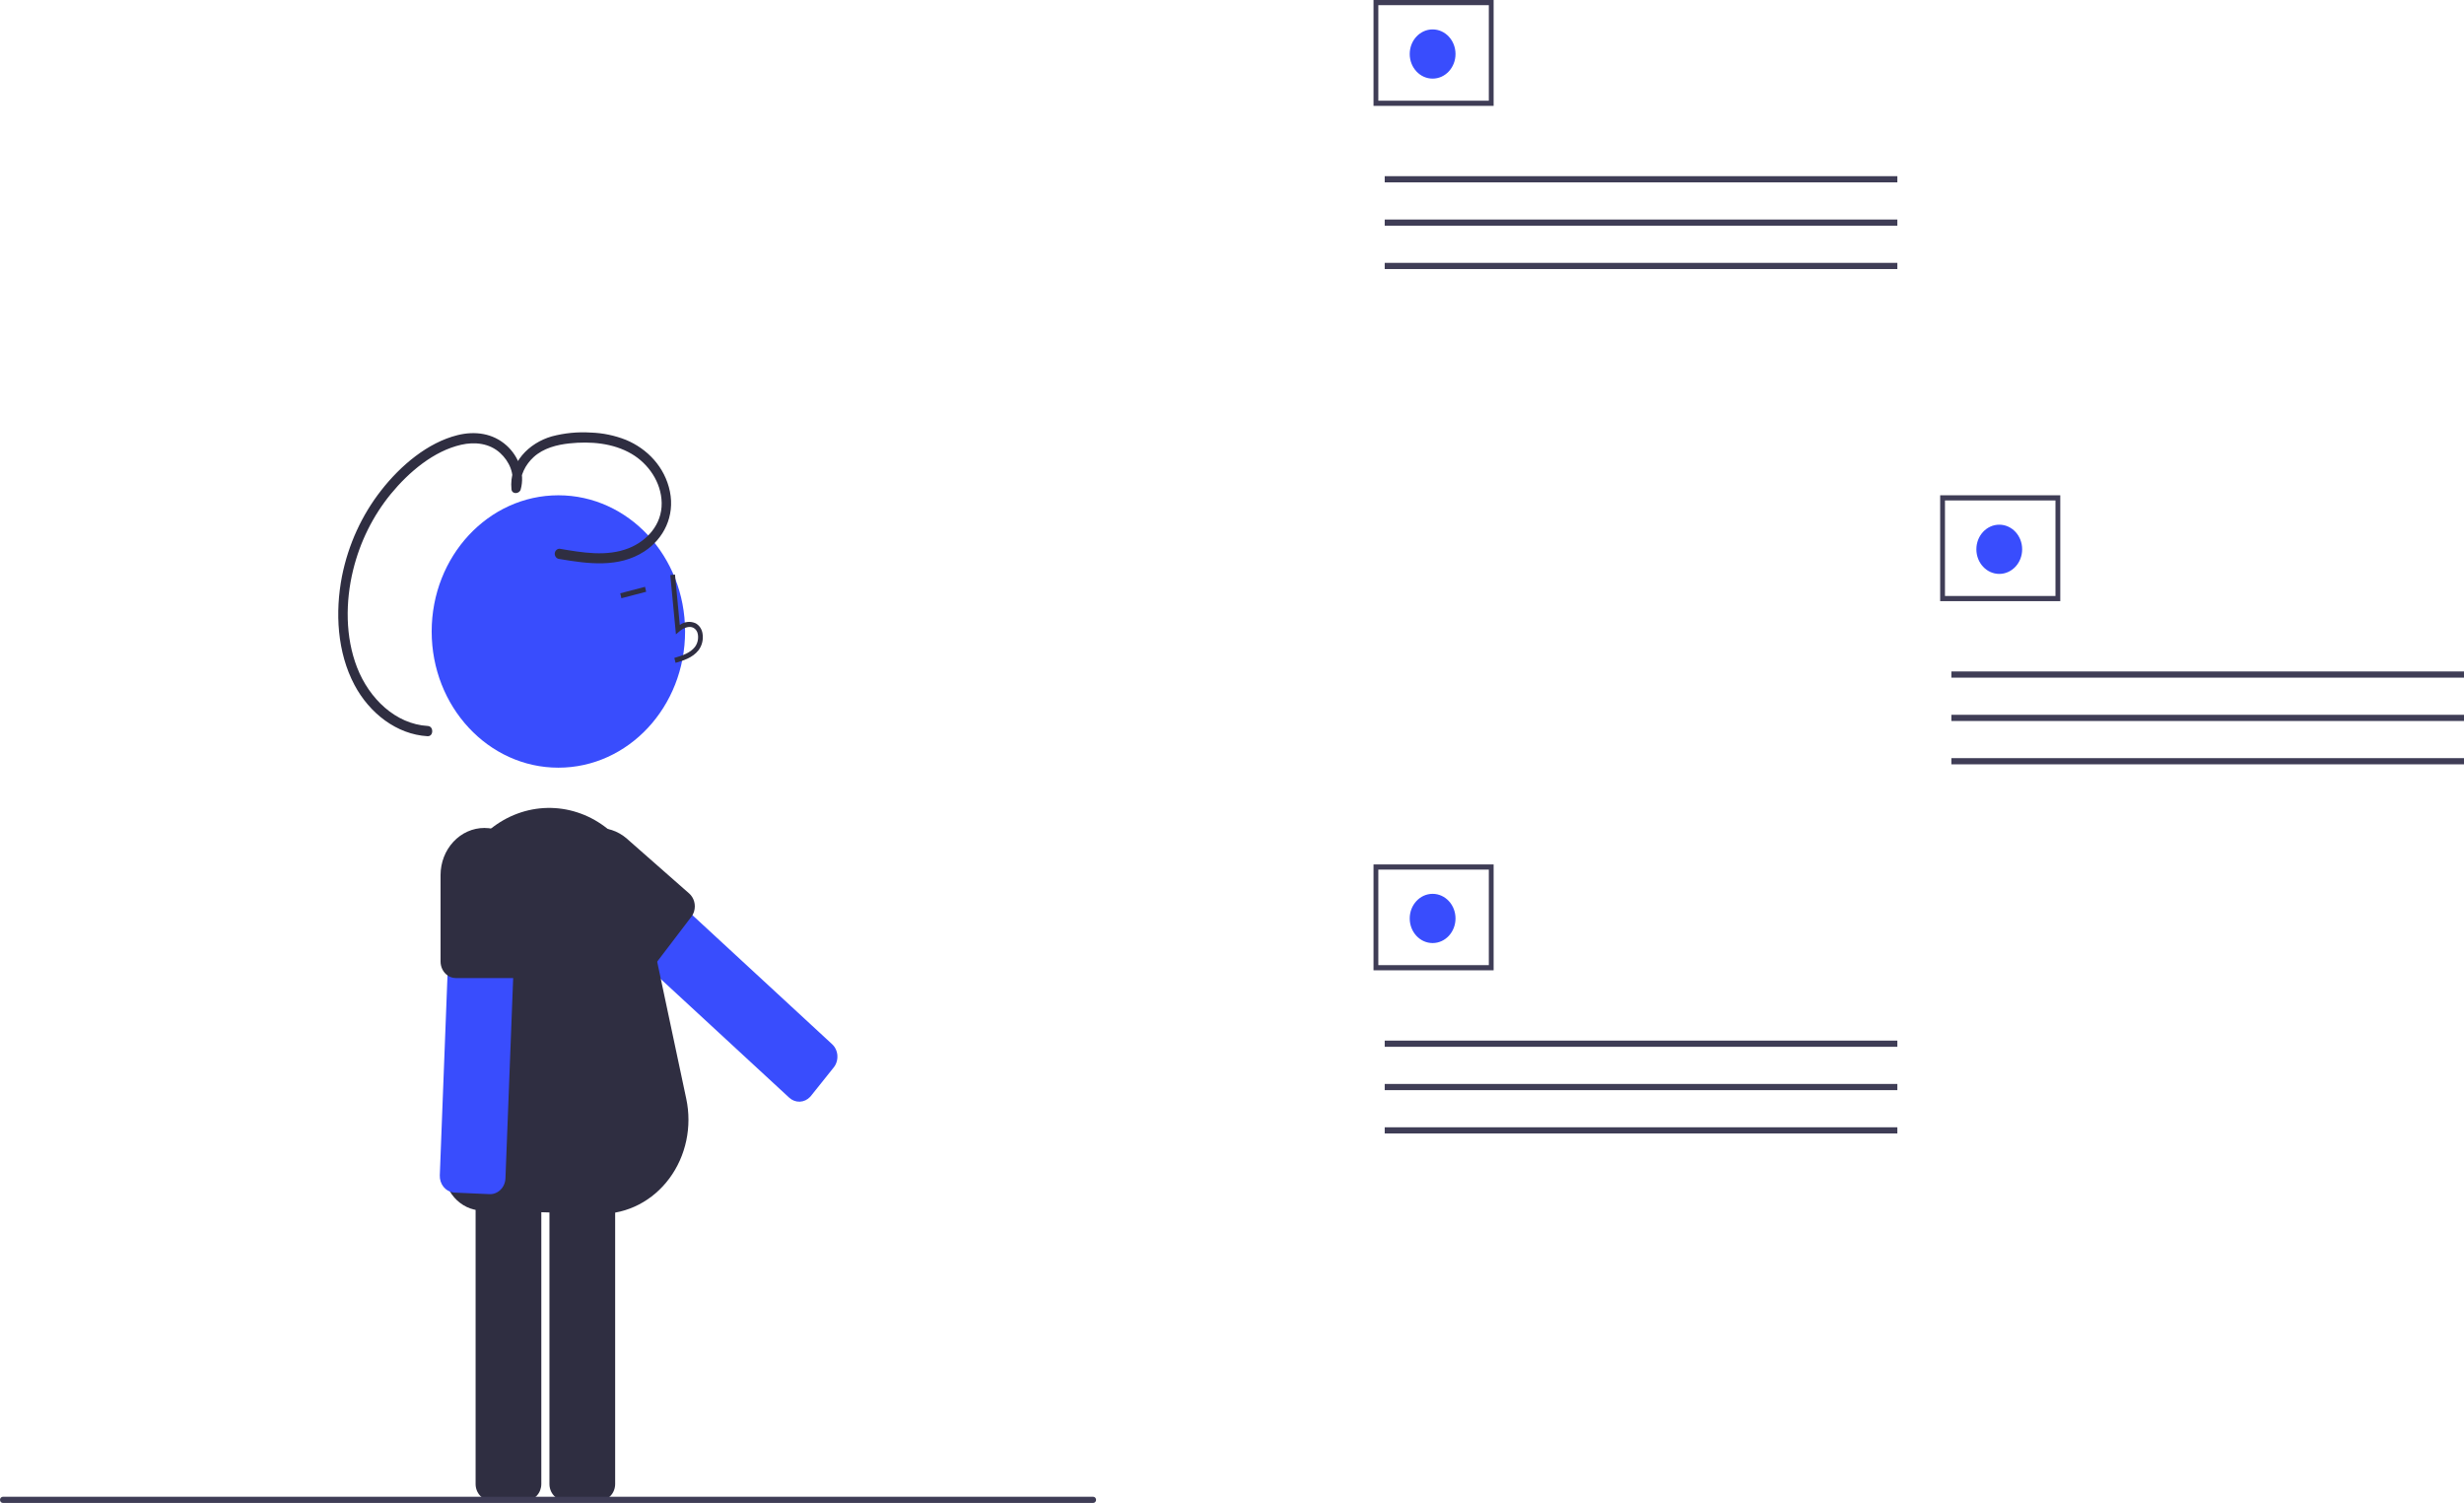 <svg width="682" height="416" viewBox="0 0 682 416" fill="none" xmlns="http://www.w3.org/2000/svg">
<g clip-path="url(#clip0_317_1953)">
<path d="M525.159 288.033H383.269V289.747H525.159V288.033Z" fill="#3F3D56"/>
<path d="M525.159 300.03H383.269V301.744H525.159V300.03Z" fill="#3F3D56"/>
<path d="M525.159 312.026H383.269V313.74H525.159V312.026Z" fill="#3F3D56"/>
<path d="M413.415 268.573H380.17V239.269H413.415V268.573ZM381.5 267.144H412.085V240.699H381.5V267.144Z" fill="#3F3D56"/>
<path d="M396.528 261.032C400.028 261.032 402.865 257.982 402.865 254.22C402.865 250.458 400.028 247.408 396.528 247.408C393.028 247.408 390.191 250.458 390.191 254.22C390.191 257.982 393.028 261.032 396.528 261.032Z" fill="#394DFD"/>
<path d="M525.159 48.764H383.269V50.478H525.159V48.764Z" fill="#3F3D56"/>
<path d="M525.159 60.761H383.269V62.474H525.159V60.761Z" fill="#3F3D56"/>
<path d="M525.159 72.757H383.269V74.471H525.159V72.757Z" fill="#3F3D56"/>
<path d="M413.415 29.304H380.17V0H413.415V29.304ZM381.5 27.874H412.085V1.429H381.5V27.874Z" fill="#3F3D56"/>
<path d="M396.528 21.762C400.028 21.762 402.865 18.713 402.865 14.951C402.865 11.188 400.028 8.139 396.528 8.139C393.028 8.139 390.191 11.188 390.191 14.951C390.191 18.713 393.028 21.762 396.528 21.762Z" fill="#394DFD"/>
<path d="M682 185.854H540.109V187.568H682V185.854Z" fill="#3F3D56"/>
<path d="M682 197.851H540.109V199.565H682V197.851Z" fill="#3F3D56"/>
<path d="M682 209.847H540.109V211.561H682V209.847Z" fill="#3F3D56"/>
<path d="M570.256 166.394H537.011V137.09H570.256V166.394ZM538.341 164.964H568.926V138.52H538.341V164.964Z" fill="#3F3D56"/>
<path d="M553.369 158.853C556.869 158.853 559.706 155.803 559.706 152.041C559.706 148.279 556.869 145.229 553.369 145.229C549.869 145.229 547.032 148.279 547.032 152.041C547.032 155.803 549.869 158.853 553.369 158.853Z" fill="#394DFD"/>
<path d="M166.074 231.435C165.515 231.479 164.97 231.642 164.47 231.914C163.97 232.186 163.526 232.563 163.163 233.021L158.193 239.24L156.863 240.902C156.127 241.824 155.761 243.021 155.846 244.231C155.93 245.442 156.457 246.567 157.312 247.36L179.354 267.726L218.447 303.833C219.263 304.586 220.314 304.98 221.389 304.935C222.463 304.89 223.483 304.411 224.243 303.593C224.318 303.514 224.384 303.435 224.454 303.351L228.259 298.593L230.758 295.464C230.959 295.214 231.135 294.942 231.281 294.651C231.665 293.88 231.836 293.008 231.776 292.136C231.735 291.536 231.584 290.95 231.33 290.413C231.077 289.876 230.727 289.398 230.3 289.008L225.641 284.701L191.166 252.856L169.169 232.529C168.313 231.737 167.2 231.344 166.074 231.435Z" fill="#394DFD"/>
<path d="M154.551 212.488C173.919 212.488 189.62 195.61 189.62 174.791C189.62 153.971 173.919 137.093 154.551 137.093C135.183 137.093 119.482 153.971 119.482 174.791C119.482 195.61 135.183 212.488 154.551 212.488Z" fill="#394DFD"/>
<path d="M145.57 319.542H135.898C134.769 319.543 133.686 320.026 132.888 320.884C132.089 321.743 131.64 322.907 131.639 324.12V410.765C131.64 411.979 132.089 413.143 132.888 414.001C133.686 414.86 134.769 415.342 135.898 415.344H145.57C146.699 415.342 147.782 414.86 148.58 414.001C149.379 413.143 149.828 411.979 149.829 410.765V324.12C149.828 322.907 149.379 321.743 148.58 320.884C147.782 320.026 146.699 319.543 145.57 319.542Z" fill="#2F2E41"/>
<path d="M166.007 319.542H156.336C155.207 319.543 154.124 320.026 153.325 320.884C152.527 321.743 152.078 322.907 152.077 324.12V410.765C152.078 411.979 152.527 413.143 153.325 414.001C154.124 414.86 155.207 415.342 156.336 415.344H166.007C166.567 415.344 167.121 415.225 167.637 414.995C168.154 414.765 168.624 414.428 169.019 414.003C169.415 413.578 169.728 413.073 169.942 412.517C170.156 411.962 170.267 411.366 170.267 410.765V324.12C170.267 323.519 170.156 322.924 169.942 322.368C169.728 321.813 169.415 321.308 169.019 320.883C168.624 320.458 168.154 320.121 167.637 319.89C167.121 319.66 166.567 319.542 166.007 319.542Z" fill="#2F2E41"/>
<path d="M165.56 335.977L133.254 335.068C131.844 335.029 130.454 334.69 129.166 334.072C127.878 333.454 126.716 332.568 125.747 331.466C124.778 330.364 124.021 329.066 123.52 327.649C123.019 326.231 122.784 324.721 122.827 323.205C123.467 301.05 124.992 253.107 125.007 252.641C125.007 246.586 126.769 240.684 130.046 235.759C133.323 230.835 137.951 227.136 143.281 225.181C148.612 223.226 154.378 223.112 159.771 224.855C165.165 226.599 169.916 230.113 173.359 234.904C177.028 239.954 179.017 246.18 179.008 252.587L189.948 304.14C190.758 307.954 190.758 311.915 189.949 315.729C189.14 319.543 187.542 323.112 185.274 326.172C183.006 329.231 180.127 331.703 176.849 333.402C173.571 335.102 169.979 335.986 166.34 335.99C166.081 335.99 165.82 335.986 165.56 335.977Z" fill="#2F2E41"/>
<path d="M186.988 183.47L186.643 182.11C188.997 181.421 191.049 180.716 192.34 179.073C192.702 178.588 192.962 178.024 193.102 177.421C193.243 176.818 193.261 176.189 193.156 175.578C193.1 175.202 192.965 174.845 192.76 174.535C192.555 174.224 192.286 173.969 191.974 173.788C190.719 173.114 189.111 173.858 188.026 174.78L187.089 175.574L185.523 159.173L186.827 159.03L188.159 172.981C188.799 172.516 189.537 172.232 190.306 172.153C191.075 172.074 191.85 172.203 192.56 172.528C193.05 172.802 193.475 173.194 193.801 173.674C194.127 174.154 194.346 174.708 194.439 175.294C194.585 176.114 194.563 176.959 194.373 177.769C194.183 178.579 193.831 179.334 193.341 179.983C191.682 182.093 189.08 182.857 186.988 183.47Z" fill="#2F2E41"/>
<path d="M178.539 162.427L171.68 164.218L171.99 165.587L178.848 163.796L178.539 162.427Z" fill="#2F2E41"/>
<path d="M142.123 236.278C141.745 235.834 141.288 235.475 140.78 235.223C140.271 234.97 139.721 234.828 139.161 234.806L131.541 234.468L129.503 234.377C128.374 234.327 127.274 234.76 126.442 235.582C125.611 236.403 125.116 237.545 125.066 238.758L123.861 269.976L121.731 325.332C121.688 326.487 122.052 327.617 122.75 328.496C123.449 329.375 124.431 329.938 125.499 330.073C125.604 330.087 125.702 330.094 125.807 330.101L131.639 330.361L135.472 330.53C135.779 330.545 136.087 330.524 136.39 330.467C137.19 330.313 137.933 329.917 138.532 329.326C138.945 328.919 139.279 328.428 139.514 327.882C139.749 327.335 139.881 326.744 139.902 326.142L140.157 319.542L142.038 270.722L143.244 239.568C143.291 238.355 142.888 237.172 142.123 236.278Z" fill="#394DFD"/>
<path d="M136.54 229.446C135.726 229.261 134.896 229.169 134.063 229.171C130.849 229.175 127.768 230.55 125.496 232.992C123.223 235.435 121.945 238.747 121.941 242.202V266.151C121.943 266.909 122.119 267.655 122.454 268.322C122.789 268.99 123.272 269.558 123.861 269.975C124.341 270.315 124.881 270.545 125.447 270.652C125.695 270.702 125.947 270.728 126.2 270.729H141.926C141.964 270.73 142.001 270.728 142.038 270.722C143.147 270.692 144.202 270.197 144.976 269.343C145.751 268.489 146.185 267.343 146.186 266.151V242.202C146.182 239.209 145.222 236.309 143.466 233.987C141.71 231.664 139.265 230.061 136.54 229.446Z" fill="#2F2E41"/>
<path d="M190.757 247.309L173.517 232.144C171.029 229.954 167.834 228.917 164.635 229.26C161.435 229.602 158.494 231.297 156.457 233.971C154.42 236.646 153.455 240.08 153.774 243.519C154.093 246.958 155.67 250.12 158.157 252.31L175.397 267.475C176.157 268.144 177.108 268.51 178.089 268.511C179.071 268.512 180.023 268.149 180.784 267.482C181.01 267.293 181.215 267.076 181.393 266.834L191.353 253.754C191.705 253.295 191.97 252.766 192.133 252.197C192.378 251.327 192.378 250.399 192.133 249.529C191.888 248.659 191.409 247.887 190.757 247.309Z" fill="#2F2E41"/>
<path d="M154.902 151.889C161.153 152.947 167.902 154.162 174.018 151.74C179.028 149.756 183.249 145.224 183.143 139.189C183.041 133.423 179.406 128.329 174.841 125.641C169.676 122.6 163.386 122.119 157.624 122.728C154.143 123.095 150.396 124.039 147.676 126.542C145.498 128.547 143.819 131.581 144.131 134.762L141.587 134.69C142.58 131.176 140.93 127.661 138.44 125.387C135.446 122.653 131.366 122.254 127.64 123.105C120.062 124.835 113.211 130.599 108.178 136.724C103.225 142.773 99.651 149.979 97.74 157.771C95.599 166.522 95.548 176.331 98.839 184.768C102.189 193.354 109.481 200.428 118.411 200.944C120.101 201.042 120.03 203.875 118.33 203.777C109.805 203.284 102.266 197.422 98.107 189.577C93.327 180.563 92.71 169.485 94.659 159.487C96.411 150.735 100.136 142.579 105.506 135.735C110.866 128.858 118.387 122.487 126.658 120.437C131.41 119.259 136.409 119.876 140.225 123.318C143.482 126.256 145.385 130.997 144.113 135.502C143.764 136.739 141.713 136.899 141.569 135.431C140.839 127.986 146.493 122.585 152.707 120.793C156.231 119.858 159.867 119.499 163.491 119.73C166.819 119.834 170.11 120.516 173.236 121.749C179.132 124.187 184.038 129.258 185.422 136.05C186.803 142.825 183.75 149.104 178.347 152.625C171.217 157.272 162.645 156.046 154.821 154.722C154.475 154.698 154.151 154.534 153.914 154.263C153.677 153.992 153.544 153.634 153.544 153.262C153.556 152.887 153.706 152.532 153.96 152.275C154.214 152.018 154.553 151.879 154.902 151.889Z" fill="#2F2E41"/>
<path d="M302.592 416H0.792C0.582 416 0.381 415.91 0.232 415.751C0.083 415.591 0 415.374 0 415.149C0 414.923 0.083 414.706 0.232 414.547C0.381 414.387 0.582 414.297 0.792 414.297H302.592C302.802 414.297 303.003 414.387 303.152 414.547C303.3 414.706 303.384 414.923 303.384 415.149C303.384 415.374 303.3 415.591 303.152 415.751C303.003 415.91 302.802 416 302.592 416Z" fill="#3F3D56"/>
</g>
<defs>
<clipPath id="clip0_317_1953">
<rect width="682" height="416" fill="white"/>
</clipPath>
</defs>
</svg>
